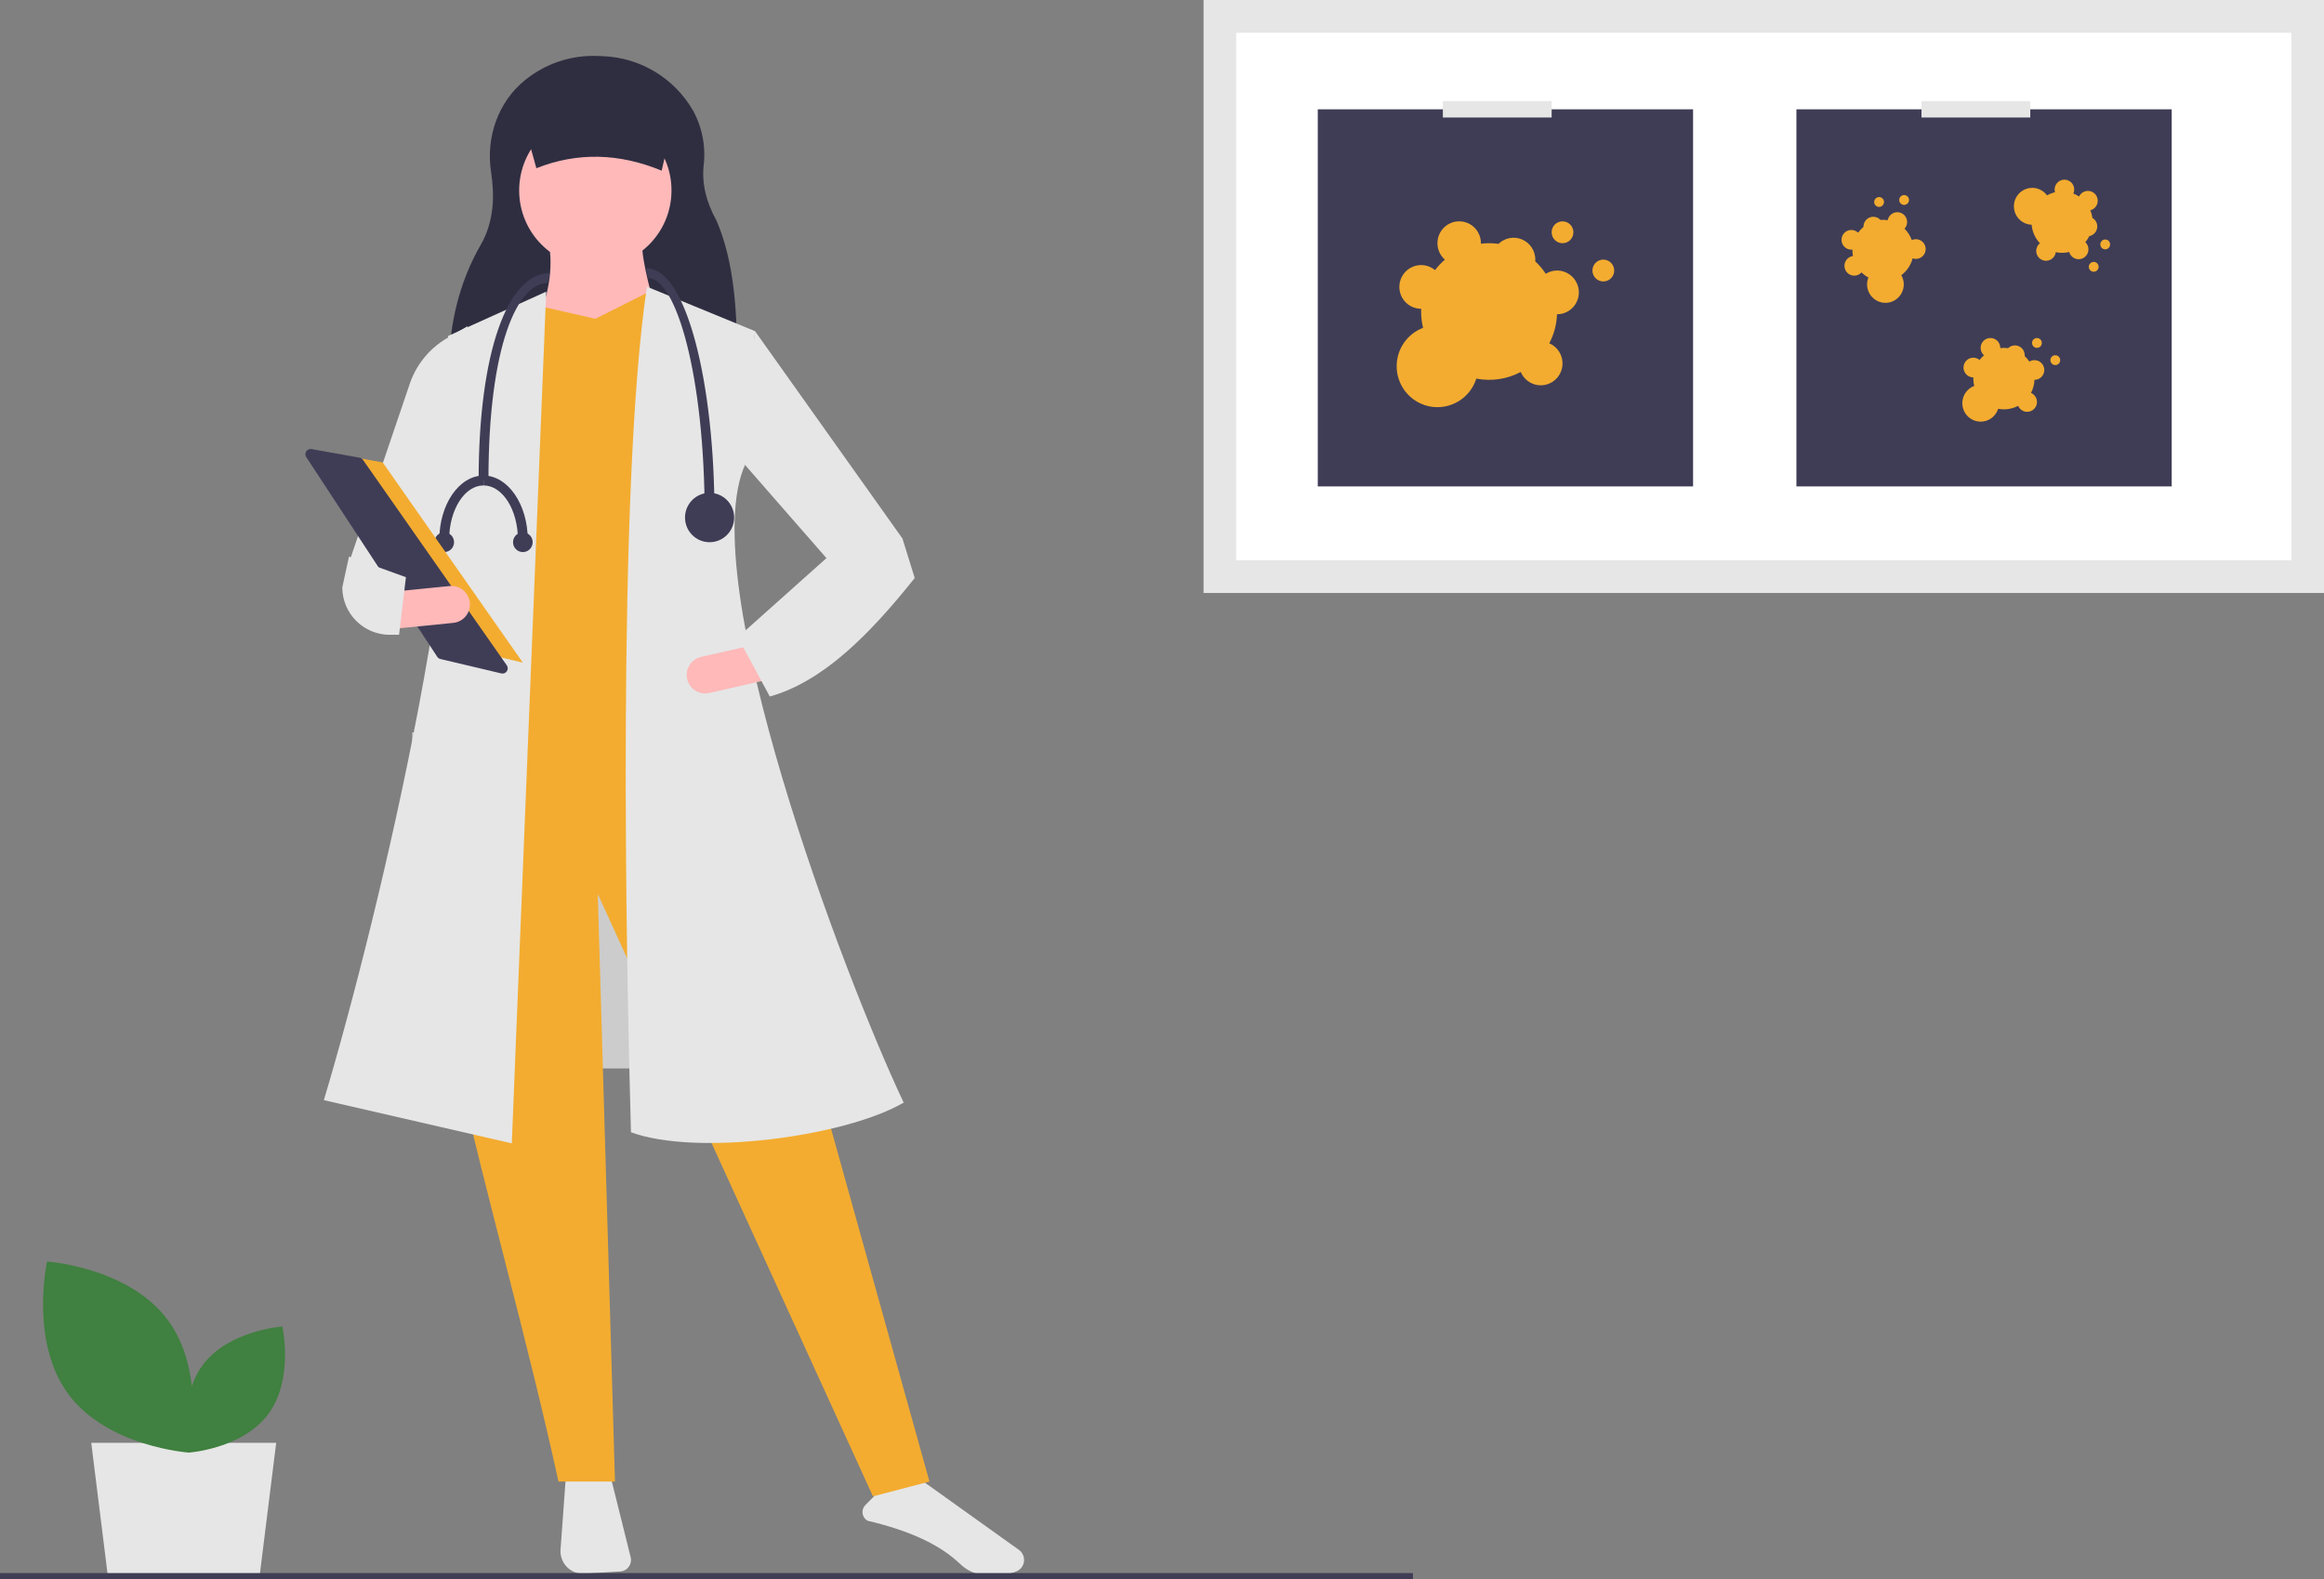 <svg width="615" height="418" viewBox="0 0 615 418" fill="none" xmlns="http://www.w3.org/2000/svg">
<rect x="0" y="0" width="615" height="418" fill="#808080" stroke="none"/>
<g id="undraw_medical_research_qg4d 1">
<path id="Vector" d="M188.235 193.848H109.071V282.815H188.235V193.848Z" fill="#CCCCCC"/>
<path id="Vector_2" d="M68.77 416.628H28.468L24.15 381.909H73.088L68.77 416.628Z" fill="#E6E6E6"/>
<path id="Vector_3" d="M149.697 391.48L148.337 410.167C148.275 411.012 148.394 411.862 148.686 412.658C148.978 413.453 149.436 414.177 150.028 414.781C150.621 415.384 151.336 415.853 152.124 416.156C152.912 416.459 153.756 416.59 154.598 416.538L164.148 415.957C164.59 415.93 165.021 415.805 165.411 415.592C165.8 415.379 166.137 415.082 166.4 414.722C166.662 414.363 166.842 413.95 166.927 413.513C167.013 413.076 167.001 412.625 166.894 412.193L161.593 390.882L149.697 391.48Z" fill="#E6E6E6"/>
<path id="Vector_4" d="M229.577 402.53C240.817 405.173 248.846 408.929 254.12 414.012C255.998 415.809 258.456 416.867 261.046 416.996C264.354 417.171 267.059 416.798 269.091 415.886H269.092C269.612 415.655 270.062 415.288 270.394 414.824C270.726 414.36 270.929 413.815 270.981 413.245C271.042 412.666 270.949 412.082 270.71 411.552C270.471 411.022 270.095 410.566 269.622 410.231L242.965 391.168L231.643 395.721L229.001 398.376C228.715 398.663 228.5 399.013 228.371 399.399C228.242 399.784 228.205 400.194 228.26 400.597C228.316 400.999 228.464 401.384 228.693 401.719C228.921 402.054 229.224 402.332 229.577 402.53H229.577Z" fill="#E6E6E6"/>
<path id="Vector_5" d="M194.988 97.426L118.794 96.717C118.986 85.563 121.568 74.61 127.212 64.809C130.919 58.372 130.838 51.367 129.945 45.465C128.567 36.357 131.772 27.038 138.896 21.24C144.34 16.802 151.21 14.517 158.214 14.816L159.693 14.878C164.512 15.079 169.204 16.494 173.337 18.993C177.471 21.491 180.913 24.994 183.349 29.178C185.825 33.645 186.823 38.787 186.2 43.861C185.717 48.636 186.873 53.46 189.576 58.329C194.239 69.022 195.249 82.704 194.988 97.426Z" fill="#2F2E41"/>
<path id="Vector_6" d="M245.966 392.163L231.012 396.083L158.193 236.64L162.744 392.163H147.79C131.811 318.993 102.961 234.548 115.932 207.887L193.302 203.313L245.966 392.163Z" fill="#F3AC30"/>
<path id="Vector_7" d="M157.543 70.661C168.674 70.661 177.698 61.592 177.698 50.404C177.698 39.216 168.674 30.147 157.543 30.147C146.411 30.147 137.387 39.216 137.387 50.404C137.387 61.592 146.411 70.661 157.543 70.661Z" fill="#FFB9B9"/>
<path id="Vector_8" d="M175.097 87.651L141.939 85.691C145.188 78.195 146.486 70.976 145.189 64.127H169.896C169.84 69.386 172.444 78.483 175.097 87.651Z" fill="#FFB9B9"/>
<path id="Vector_9" d="M195.902 209.194L123.084 214.422L130.561 84.711L143.239 81.117L157.543 84.384L171.846 77.195L180.948 80.463L195.902 209.194Z" fill="#F3AC30"/>
<path id="Vector_10" d="M135.437 302.639L85.699 291.203C100.489 241.911 127.133 129.144 118.532 88.958L144.539 77.196L135.437 302.639Z" fill="#E6E6E6"/>
<path id="Vector_11" d="M111.381 160.185L92.526 148.423L108.606 101.09C110.399 96.206 113.834 92.105 118.317 89.496L123.734 86.344L120.483 134.047L111.381 160.185Z" fill="#E6E6E6"/>
<path id="Vector_12" d="M239.139 291.857C223.44 300.985 184.2 306.074 166.97 299.698C165.702 255.162 163.216 129.185 171.196 75.889L199.804 87.651L197.203 122.938C183.526 153.124 223.24 258.261 239.139 291.857Z" fill="#E6E6E6"/>
<path id="Vector_13" d="M236.863 154.304L219.308 148.423L195.902 121.631L199.804 87.651L238.814 142.542L236.863 154.304Z" fill="#E6E6E6"/>
<path id="Vector_14" d="M181.847 179.739C182.135 181.005 182.91 182.106 184.003 182.799C185.097 183.492 186.419 183.722 187.681 183.436L202.582 180.045L200.428 170.485L185.527 173.876C184.265 174.163 183.169 174.942 182.479 176.042C181.789 177.141 181.562 178.471 181.847 179.739V179.739Z" fill="#FFB9B9"/>
<path id="Vector_15" d="M175.097 45.176C163.902 40.55 152.845 40.215 141.939 44.523L137.387 28.186H178.998L175.097 45.176Z" fill="#2F2E41"/>
<path id="Vector_16" d="M195.252 168.68L203.705 184.363C217.921 180.378 230.242 167.814 242.065 152.997L238.814 142.542L218.658 147.769L195.252 168.68Z" fill="#E6E6E6"/>
<g id="rightscope">
<path id="Vector_17" d="M189.076 136.334H186.475C186.475 99.365 178.902 73.602 171.521 73.602L170.871 70.988C177.49 70.988 181.71 81.71 184.084 90.706C187.303 102.9 189.076 119.105 189.076 136.334Z" fill="#3F3D56"/>
<path id="Vector_18" d="M187.775 143.522C191.366 143.522 194.277 140.596 194.277 136.987C194.277 133.378 191.366 130.453 187.775 130.453C184.185 130.453 181.274 133.378 181.274 136.987C181.274 140.596 184.185 143.522 187.775 143.522Z" fill="#3F3D56"/>
</g>
<g id="leftscope">
<path id="Vector_19" d="M129.26 127.185H126.66C126.66 93.328 134.285 72.295 145.514 72.295L144.864 74.909C137.097 74.909 129.26 91.073 129.26 127.185Z" fill="#3F3D56"/>
<path id="Vector_20" d="M118.858 142.868H116.257C116.257 133.5 121.507 125.878 127.96 125.878V128.492C122.941 128.492 118.858 134.941 118.858 142.868Z" fill="#3F3D56"/>
<path id="Vector_21" d="M139.663 142.868H137.062C137.062 134.941 132.979 128.492 127.96 128.492V125.878C134.413 125.878 139.663 133.5 139.663 142.868Z" fill="#3F3D56"/>
<path id="Vector_22" d="M138.363 146.136C139.799 146.136 140.963 144.965 140.963 143.522C140.963 142.078 139.799 140.908 138.363 140.908C136.926 140.908 135.762 142.078 135.762 143.522C135.762 144.965 136.926 146.136 138.363 146.136Z" fill="#3F3D56"/>
<path id="Vector_23" d="M117.557 146.136C118.994 146.136 120.158 144.965 120.158 143.522C120.158 142.078 118.994 140.908 117.557 140.908C116.121 140.908 114.957 142.078 114.957 143.522C114.957 144.965 116.121 146.136 117.557 146.136Z" fill="#3F3D56"/>
</g>
<path id="Vector_24" d="M85.049 119.486L101.275 122.398L138.363 175.4L118.659 170.74L85.049 119.486Z" fill="#F3AC30"/>
<path id="Vector_25" d="M82.171 118.837C81.923 118.841 81.682 118.911 81.471 119.041C81.26 119.171 81.088 119.355 80.972 119.575C80.856 119.795 80.801 120.041 80.813 120.29C80.825 120.538 80.902 120.778 81.038 120.986L115.706 173.851C115.899 174.147 116.198 174.357 116.541 174.438L132.67 178.252C132.942 178.316 133.227 178.296 133.488 178.194C133.748 178.091 133.971 177.912 134.127 177.679C134.284 177.447 134.366 177.172 134.364 176.891C134.361 176.61 134.274 176.337 134.113 176.107L96.05 121.713C95.947 121.565 95.816 121.438 95.664 121.341C95.512 121.244 95.343 121.178 95.165 121.147L82.431 118.861C82.345 118.845 82.258 118.837 82.171 118.837V118.837Z" fill="#3F3D56"/>
<path id="Vector_26" d="M103.796 156.635L104.76 166.389L119.964 164.872C121.251 164.744 122.434 164.107 123.254 163.102C124.074 162.096 124.462 160.805 124.335 159.511C124.207 158.218 123.573 157.028 122.573 156.205C121.573 155.381 120.288 154.99 119.001 155.118L103.796 156.635Z" fill="#FFB9B9"/>
<path id="Vector_27" d="M90.576 155.505C90.598 158.831 91.927 162.014 94.273 164.359C96.62 166.704 99.793 168.023 103.102 168.026H105.602L107.422 152.782L92.353 147.33L90.576 155.505Z" fill="#E6E6E6"/>
<path id="Vector_28" d="M615 0H318.495V156.959H615V0Z" fill="#E6E6E6"/>
<path id="Vector_29" d="M327.131 148.279H606.364V8.68H327.131V148.279Z" fill="white"/>
<path id="Vector_30" d="M448.036 28.933H348.722V128.75H448.036V28.933Z" fill="#3F3D56"/>
<path id="Vector_31" d="M424.287 74.501C425.877 74.501 427.166 73.206 427.166 71.608C427.166 70.01 425.877 68.715 424.287 68.715C422.697 68.715 421.408 70.01 421.408 71.608C421.408 73.206 422.697 74.501 424.287 74.501Z" fill="#F3AC30"/>
<path id="Vector_32" d="M413.492 64.375C415.082 64.375 416.371 63.079 416.371 61.481C416.371 59.884 415.082 58.588 413.492 58.588C411.902 58.588 410.613 59.884 410.613 61.481C410.613 63.079 411.902 64.375 413.492 64.375Z" fill="#F3AC30"/>
<path id="Vector_33" d="M412.053 71.608C410.993 71.608 409.955 71.904 409.053 72.462C408.259 71.261 407.325 70.16 406.272 69.181C406.284 69.027 406.295 68.872 406.295 68.715C406.296 67.579 405.964 66.469 405.341 65.522C404.718 64.575 403.832 63.833 402.792 63.389C401.753 62.945 400.606 62.818 399.495 63.025C398.384 63.231 397.359 63.762 396.546 64.551C395.004 64.331 393.44 64.317 391.895 64.51C391.896 64.465 391.902 64.42 391.902 64.375C391.903 63.406 391.662 62.453 391.202 61.602C390.741 60.751 390.076 60.03 389.266 59.505C388.456 58.98 387.528 58.668 386.567 58.597C385.606 58.526 384.642 58.698 383.765 59.098C382.887 59.499 382.124 60.114 381.544 60.888C380.965 61.662 380.588 62.569 380.448 63.528C380.308 64.486 380.41 65.464 380.744 66.373C381.078 67.281 381.633 68.091 382.359 68.728C381.396 69.558 380.521 70.487 379.751 71.501C379.04 70.906 378.198 70.493 377.294 70.295C376.391 70.097 375.454 70.121 374.562 70.364C373.669 70.607 372.848 71.063 372.168 71.692C371.488 72.322 370.969 73.107 370.655 73.981C370.34 74.854 370.24 75.791 370.362 76.713C370.484 77.634 370.825 78.511 371.356 79.272C371.888 80.033 372.593 80.653 373.413 81.082C374.234 81.511 375.145 81.734 376.069 81.734L376.087 81.733C376.078 81.974 376.069 82.215 376.069 82.458C376.069 83.913 376.244 85.364 376.59 86.778C374.879 87.425 373.359 88.499 372.174 89.897C370.989 91.296 370.177 92.975 369.814 94.776C369.451 96.577 369.55 98.441 370.1 100.193C370.65 101.946 371.635 103.528 372.961 104.794C374.286 106.059 375.91 106.964 377.68 107.426C379.45 107.887 381.307 107.889 383.077 107.432C384.848 106.974 386.474 106.072 387.803 104.81C389.131 103.548 390.119 101.967 390.673 100.216C394.678 100.989 398.825 100.371 402.434 98.462C402.803 99.334 403.378 100.102 404.111 100.698C404.844 101.294 405.711 101.7 406.636 101.881C407.561 102.062 408.516 102.011 409.418 101.734C410.319 101.457 411.139 100.962 411.805 100.292C412.472 99.622 412.965 98.798 413.24 97.892C413.516 96.986 413.566 96.026 413.386 95.096C413.207 94.166 412.802 93.295 412.209 92.559C411.616 91.822 410.852 91.244 409.985 90.873C411.232 88.495 411.932 85.866 412.034 83.18L412.053 83.181C413.58 83.181 415.044 82.571 416.124 81.486C417.203 80.401 417.81 78.929 417.81 77.394C417.81 75.86 417.203 74.388 416.124 73.303C415.044 72.218 413.58 71.608 412.053 71.608V71.608Z" fill="#F3AC30"/>
<path id="Vector_34" d="M410.613 26.763H381.826V31.102H410.613V26.763Z" fill="#E6E6E6"/>
<path id="Vector_35" d="M574.698 28.933H475.384V128.75H574.698V28.933Z" fill="#3F3D56"/>
<path id="Vector_36" d="M543.896 96.635C544.612 96.635 545.192 96.052 545.192 95.332C545.192 94.614 544.612 94.031 543.896 94.031C543.181 94.031 542.601 94.614 542.601 95.332C542.601 96.052 543.181 96.635 543.896 96.635Z" fill="#F3AC30"/>
<path id="Vector_37" d="M539.039 92.078C539.754 92.078 540.334 91.495 540.334 90.776C540.334 90.057 539.754 89.474 539.039 89.474C538.323 89.474 537.743 90.057 537.743 90.776C537.743 91.495 538.323 92.078 539.039 92.078Z" fill="#F3AC30"/>
<path id="Vector_38" d="M538.391 95.332C537.914 95.333 537.447 95.466 537.041 95.717C536.684 95.177 536.264 94.681 535.79 94.241C535.795 94.171 535.8 94.102 535.8 94.031C535.801 93.52 535.651 93.02 535.371 92.594C535.091 92.168 534.692 91.834 534.224 91.634C533.756 91.434 533.24 91.377 532.74 91.47C532.24 91.563 531.779 91.802 531.413 92.157C530.719 92.058 530.015 92.052 529.32 92.138C529.321 92.118 529.323 92.098 529.323 92.078C529.324 91.642 529.215 91.213 529.008 90.83C528.801 90.447 528.501 90.123 528.137 89.886C527.773 89.65 527.355 89.51 526.922 89.478C526.49 89.445 526.056 89.523 525.661 89.703C525.267 89.883 524.923 90.16 524.662 90.508C524.402 90.857 524.232 91.265 524.169 91.696C524.106 92.128 524.152 92.568 524.302 92.977C524.452 93.385 524.702 93.75 525.029 94.037C524.595 94.41 524.202 94.828 523.855 95.284C523.535 95.017 523.156 94.831 522.75 94.742C522.343 94.653 521.921 94.663 521.52 94.773C521.118 94.882 520.749 95.087 520.443 95.371C520.137 95.654 519.903 96.007 519.762 96.4C519.62 96.793 519.575 97.215 519.63 97.63C519.685 98.044 519.839 98.439 520.078 98.781C520.317 99.124 520.634 99.403 521.003 99.596C521.372 99.789 521.782 99.889 522.198 99.889L522.207 99.889C522.202 99.997 522.198 100.106 522.198 100.215C522.198 100.87 522.277 101.523 522.433 102.159C521.663 102.45 520.979 102.933 520.446 103.563C519.912 104.192 519.547 104.948 519.384 105.758C519.22 106.569 519.265 107.407 519.512 108.196C519.76 108.984 520.203 109.697 520.8 110.266C521.396 110.835 522.127 111.243 522.923 111.451C523.72 111.658 524.555 111.659 525.352 111.453C526.149 111.247 526.881 110.841 527.478 110.273C528.076 109.705 528.521 108.994 528.77 108.206C530.572 108.554 532.439 108.276 534.063 107.417C534.228 107.809 534.488 108.155 534.817 108.423C535.147 108.691 535.537 108.874 535.953 108.955C536.37 109.037 536.8 109.014 537.205 108.889C537.611 108.765 537.98 108.542 538.28 108.24C538.58 107.939 538.801 107.568 538.925 107.16C539.049 106.753 539.072 106.321 538.991 105.902C538.91 105.484 538.728 105.092 538.462 104.76C538.195 104.429 537.851 104.169 537.46 104.002C538.022 102.932 538.337 101.749 538.383 100.54L538.391 100.54C539.078 100.54 539.737 100.266 540.223 99.778C540.709 99.289 540.982 98.627 540.982 97.936C540.982 97.246 540.709 96.584 540.223 96.095C539.737 95.607 539.078 95.332 538.391 95.332V95.332Z" fill="#F3AC30"/>
<path id="Vector_39" d="M554.06 71.927C554.775 71.927 555.355 71.344 555.355 70.625C555.355 69.906 554.775 69.323 554.06 69.323C553.344 69.323 552.764 69.906 552.764 70.625C552.764 71.344 553.344 71.927 554.06 71.927Z" fill="#F3AC30"/>
<path id="Vector_40" d="M557.107 65.993C557.822 65.993 558.402 65.41 558.402 64.691C558.402 63.972 557.822 63.389 557.107 63.389C556.391 63.389 555.812 63.972 555.812 64.691C555.812 65.41 556.391 65.993 557.107 65.993Z" fill="#F3AC30"/>
<path id="Vector_41" d="M552.567 65.299C552.438 64.838 552.184 64.422 551.833 64.098C552.254 63.605 552.614 63.065 552.908 62.487C552.976 62.473 553.044 62.459 553.112 62.44C553.601 62.302 554.039 62.022 554.371 61.635C554.704 61.248 554.915 60.772 554.98 60.265C555.044 59.758 554.959 59.244 554.734 58.785C554.51 58.327 554.156 57.945 553.717 57.688C553.624 56.99 553.439 56.307 553.167 55.658C553.187 55.653 553.207 55.65 553.226 55.645C553.644 55.527 554.025 55.306 554.336 55.002C554.646 54.697 554.876 54.319 555.003 53.903C555.131 53.486 555.152 53.044 555.066 52.617C554.979 52.19 554.787 51.792 554.508 51.459C554.228 51.125 553.87 50.868 553.466 50.71C553.061 50.552 552.624 50.499 552.194 50.555C551.764 50.611 551.355 50.774 551.004 51.031C550.653 51.287 550.372 51.627 550.186 52.021C549.711 51.703 549.204 51.436 548.673 51.224C548.843 50.842 548.918 50.425 548.893 50.007C548.868 49.59 548.744 49.185 548.53 48.826C548.316 48.467 548.02 48.166 547.665 47.946C547.311 47.727 546.91 47.597 546.495 47.566C546.08 47.536 545.664 47.607 545.282 47.772C544.9 47.938 544.563 48.193 544.3 48.517C544.037 48.841 543.855 49.224 543.771 49.634C543.686 50.043 543.701 50.467 543.814 50.869L543.816 50.877C543.711 50.902 543.606 50.928 543.502 50.958C542.874 51.135 542.271 51.388 541.703 51.711C541.216 51.045 540.568 50.515 539.82 50.169C539.073 49.824 538.25 49.675 537.43 49.737C536.609 49.799 535.818 50.069 535.13 50.522C534.442 50.976 533.88 51.597 533.496 52.329C533.113 53.06 532.921 53.878 532.938 54.705C532.955 55.531 533.18 56.34 533.594 57.055C534.007 57.77 534.594 58.368 535.3 58.792C536.006 59.217 536.808 59.454 537.63 59.481C537.785 61.319 538.558 63.049 539.82 64.388C539.49 64.654 539.229 64.999 539.061 65.39C538.894 65.782 538.825 66.209 538.86 66.634C538.895 67.059 539.033 67.469 539.262 67.827C539.492 68.186 539.805 68.482 540.175 68.691C540.545 68.899 540.96 69.013 541.384 69.022C541.808 69.032 542.228 68.937 542.607 68.745C542.986 68.553 543.312 68.271 543.557 67.923C543.802 67.575 543.958 67.172 544.012 66.749C545.189 67.002 546.408 66.986 547.578 66.703L547.58 66.711C547.672 67.04 547.827 67.348 548.038 67.617C548.248 67.886 548.509 68.111 548.806 68.278C549.103 68.445 549.43 68.552 549.768 68.593C550.106 68.633 550.448 68.606 550.776 68.513C551.104 68.421 551.41 68.264 551.677 68.052C551.945 67.84 552.168 67.578 552.334 67.279C552.501 66.981 552.607 66.652 552.647 66.313C552.687 65.973 552.66 65.629 552.567 65.299V65.299Z" fill="#F3AC30"/>
<path id="Vector_42" d="M503.886 54.235C504.602 54.235 505.182 53.652 505.182 52.933C505.182 52.214 504.602 51.631 503.886 51.631C503.171 51.631 502.591 52.214 502.591 52.933C502.591 53.652 503.171 54.235 503.886 54.235Z" fill="#F3AC30"/>
<path id="Vector_43" d="M497.263 54.768C497.978 54.768 498.558 54.185 498.558 53.466C498.558 52.747 497.978 52.164 497.263 52.164C496.547 52.164 495.967 52.747 495.967 53.466C495.967 54.185 496.547 54.768 497.263 54.768Z" fill="#F3AC30"/>
<path id="Vector_44" d="M500.175 57.02C499.853 57.373 499.636 57.81 499.547 58.281C498.909 58.182 498.261 58.159 497.618 58.214C497.571 58.163 497.523 58.113 497.471 58.065C497.096 57.72 496.628 57.494 496.126 57.415C495.624 57.335 495.109 57.406 494.647 57.619C494.185 57.831 493.795 58.176 493.526 58.61C493.258 59.044 493.122 59.547 493.136 60.058C492.596 60.506 492.117 61.024 491.712 61.599C491.697 61.585 491.684 61.569 491.669 61.556C491.349 61.261 490.961 61.053 490.54 60.948C490.119 60.844 489.678 60.848 489.259 60.959C488.84 61.07 488.455 61.285 488.14 61.584C487.825 61.884 487.589 62.258 487.455 62.673C487.322 63.087 487.293 63.529 487.373 63.957C487.453 64.386 487.639 64.787 487.914 65.124C488.188 65.462 488.542 65.725 488.944 65.889C489.346 66.053 489.782 66.113 490.213 66.064C490.195 66.637 490.237 67.211 490.339 67.776C489.926 67.833 489.534 67.989 489.195 68.231C488.855 68.473 488.578 68.793 488.388 69.165C488.198 69.537 488.1 69.949 488.101 70.367C488.103 70.785 488.205 71.197 488.399 71.567C488.592 71.937 488.872 72.255 489.213 72.494C489.555 72.732 489.949 72.885 490.361 72.938C490.774 72.991 491.193 72.944 491.584 72.8C491.974 72.656 492.325 72.42 492.605 72.111L492.611 72.105C492.687 72.181 492.764 72.257 492.845 72.331C493.326 72.772 493.859 73.154 494.431 73.467C494.126 74.235 494.02 75.068 494.123 75.889C494.226 76.709 494.535 77.49 495.02 78.157C495.505 78.825 496.152 79.358 496.898 79.705C497.644 80.053 498.466 80.205 499.287 80.145C500.108 80.087 500.9 79.819 501.589 79.368C502.279 78.917 502.843 78.297 503.229 77.567C503.615 76.837 503.81 76.02 503.795 75.193C503.781 74.366 503.558 73.557 503.147 72.84C504.618 71.737 505.672 70.165 506.136 68.38C506.536 68.521 506.965 68.562 507.384 68.498C507.803 68.434 508.201 68.268 508.541 68.014C508.882 67.76 509.155 67.425 509.337 67.04C509.519 66.655 509.604 66.231 509.584 65.805C509.565 65.379 509.442 64.965 509.226 64.598C509.01 64.231 508.708 63.923 508.346 63.7C507.984 63.478 507.573 63.349 507.15 63.324C506.726 63.298 506.303 63.378 505.917 63.555C505.509 62.417 504.853 61.386 503.995 60.537L504.001 60.531C504.231 60.278 504.409 59.983 504.526 59.661C504.642 59.339 504.694 58.998 504.679 58.656C504.663 58.314 504.581 57.978 504.437 57.669C504.292 57.358 504.089 57.08 503.837 56.849C503.586 56.619 503.291 56.44 502.971 56.324C502.651 56.207 502.311 56.156 501.971 56.171C501.631 56.187 501.297 56.27 500.989 56.416C500.68 56.561 500.404 56.767 500.175 57.02V57.02Z" fill="#F3AC30"/>
<path id="Vector_45" d="M537.275 26.763H508.489V31.102H537.275V26.763Z" fill="#E6E6E6"/>
<path id="Vector_46" d="M18.119 369.065C28.496 383.033 50.038 384.503 50.038 384.503C50.038 384.503 54.754 363.327 44.377 349.359C33.999 335.391 12.458 333.921 12.458 333.921C12.458 333.921 7.741 355.097 18.119 369.065Z" fill="#408040"/>
<path id="Vector_47" d="M70.983 374.316C64.136 383.533 49.921 384.503 49.921 384.503C49.921 384.503 46.809 370.529 53.657 361.312C60.504 352.095 74.719 351.125 74.719 351.125C74.719 351.125 77.831 365.099 70.983 374.316Z" fill="#408040"/>
<path id="Vector_48" d="M373.91 416.379H0V418H373.91V416.379Z" fill="#3F3D56"/>
</g>
</svg>
